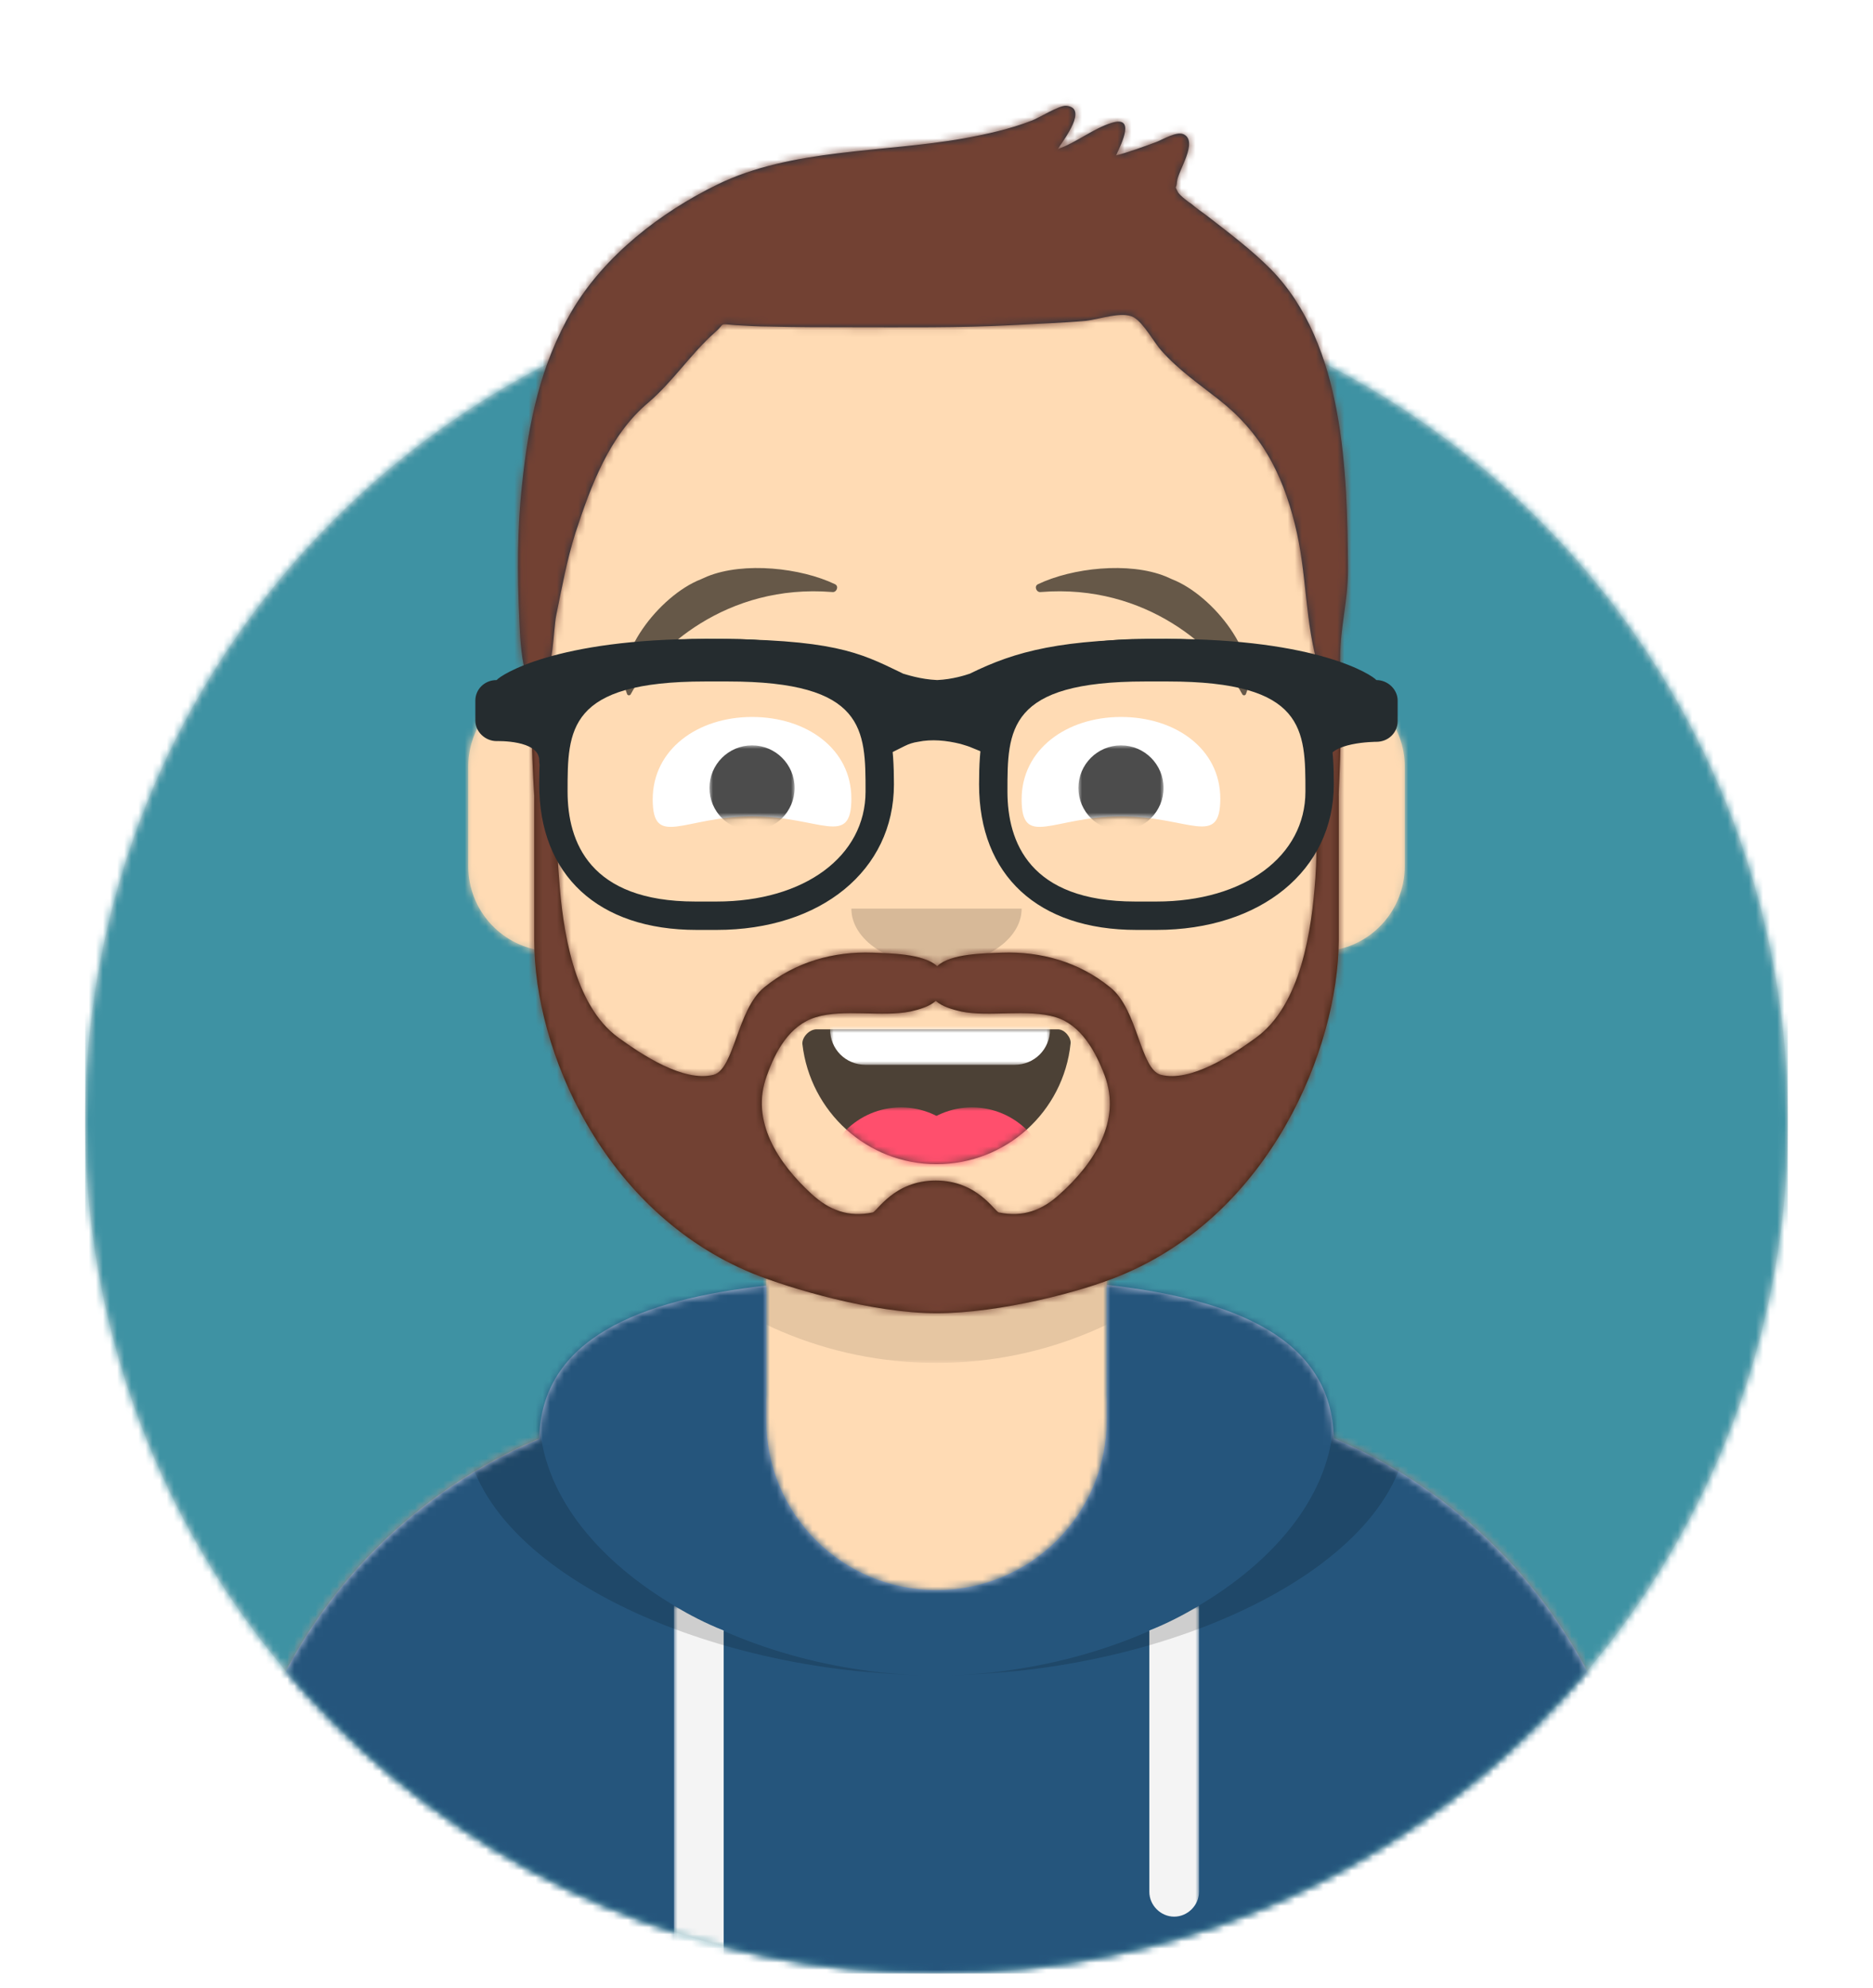 <?xml version="1.0" encoding="utf-8"?>
<!-- Generator: Adobe Illustrator 23.0.1, SVG Export Plug-In . SVG Version: 6.00 Build 0)  -->
<svg version="1.1" id="Layer_1" xmlns="http://www.w3.org/2000/svg" xmlns:xlink="http://www.w3.org/1999/xlink" x="0px" y="0px"
	 viewBox="0 0 264 280" style="enable-background:new 0 0 264 280;" xml:space="preserve">
<style type="text/css">
	.st0{fill-rule:evenodd;clip-rule:evenodd;fill:#E6E6E6;}
	.st1{filter:url(#Adobe_OpacityMaskFilter);}
	.st2{fill-rule:evenodd;clip-rule:evenodd;fill:#FFFFFF;}
	.st3{mask:url(#mask-2_1_);}
	.st4{fill-rule:evenodd;clip-rule:evenodd;fill:#3E92A3;}
	.st5{filter:url(#Adobe_OpacityMaskFilter_1_);}
	.st6{mask:url(#mask-4_1_);}
	.st7{fill-rule:evenodd;clip-rule:evenodd;fill:#D0C6AC;}
	.st8{filter:url(#Adobe_OpacityMaskFilter_2_);}
	.st9{mask:url(#mask-6_1_);}
	.st10{fill-rule:evenodd;clip-rule:evenodd;fill:#FFDBB4;}
	.st11{filter:url(#Adobe_OpacityMaskFilter_3_);}
	.st12{mask:url(#mask-6_2_);fill-rule:evenodd;clip-rule:evenodd;fill-opacity:0.1;}
	.st13{fill-rule:evenodd;clip-rule:evenodd;fill:#B7C1DB;}
	.st14{filter:url(#Adobe_OpacityMaskFilter_4_);}
	.st15{mask:url(#react-mask-269_1_);}
	.st16{fill-rule:evenodd;clip-rule:evenodd;fill:#25557C;}
	.st17{filter:url(#Adobe_OpacityMaskFilter_5_);}
	.st18{mask:url(#react-mask-269_2_);fill-rule:evenodd;clip-rule:evenodd;fill:#F4F4F4;}
	.st19{filter:url(#Adobe_OpacityMaskFilter_6_);}
	.st20{mask:url(#react-mask-269_3_);fill-rule:evenodd;clip-rule:evenodd;fill-opacity:0.16;}
	.st21{fill-rule:evenodd;clip-rule:evenodd;fill-opacity:0.7;}
	.st22{filter:url(#Adobe_OpacityMaskFilter_7_);}
	.st23{mask:url(#react-mask-245_1_);fill-rule:evenodd;clip-rule:evenodd;fill:#FFFFFF;}
	.st24{filter:url(#Adobe_OpacityMaskFilter_8_);}
	.st25{mask:url(#react-mask-245_2_);}
	.st26{fill-rule:evenodd;clip-rule:evenodd;fill:#FF4F6D;}
	.st27{fill-rule:evenodd;clip-rule:evenodd;fill-opacity:0.16;}
	.st28{filter:url(#Adobe_OpacityMaskFilter_9_);}
	.st29{mask:url(#react-mask-234_1_);fill-rule:evenodd;clip-rule:evenodd;fill-opacity:0.7;}
	.st30{filter:url(#Adobe_OpacityMaskFilter_10_);}
	.st31{mask:url(#react-mask-235_1_);fill-rule:evenodd;clip-rule:evenodd;fill-opacity:0.7;}
	.st32{fill-rule:evenodd;clip-rule:evenodd;fill-opacity:0.6;}
	.st33{filter:url(#Adobe_OpacityMaskFilter_11_);}
	.st34{mask:url(#react-mask-213_1_);}
	.st35{fill-rule:evenodd;clip-rule:evenodd;fill:#331B0C;}
	.st36{filter:url(#Adobe_OpacityMaskFilter_12_);}
	.st37{mask:url(#react-mask-226_1_);}
	.st38{fill-rule:evenodd;clip-rule:evenodd;fill:#724133;}
	.st39{fill-rule:evenodd;clip-rule:evenodd;fill:#1F3140;}
	.st40{filter:url(#Adobe_OpacityMaskFilter_13_);}
	.st41{mask:url(#react-mask-212_1_);}
	.st42{fill:#252C2F;}
</style>
<desc>Created with getavataaars.com</desc>
<g>
	<g transform="translate(-825, -1100)">
		<g transform="translate(825, 1100)">
			<g id="Circle" transform="translate(12, 40)">
				<g id="Circle-Background">
					<circle class="st0" cx="120" cy="118" r="120"/>
				</g>
				<defs>
					<filter id="Adobe_OpacityMaskFilter" filterUnits="userSpaceOnUse" x="0" y="-2" width="240" height="240">
						<feColorMatrix  type="matrix" values="1 0 0 0 0  0 1 0 0 0  0 0 1 0 0  0 0 0 1 0"/>
					</filter>
				</defs>
				<mask maskUnits="userSpaceOnUse" x="0" y="-2" width="240" height="240" id="mask-2_1_">
					<g class="st1">
						<circle id="path-1_1_" class="st2" cx="120" cy="118" r="120"/>
					</g>
				</mask>
				<g class="st3">
					<rect y="-2" class="st4" width="240" height="240"/>
				</g>
			</g>
			<g id="Mask">
			</g>
			<defs>
				<filter id="Adobe_OpacityMaskFilter_1_" filterUnits="userSpaceOnUse" x="-1" y="-2" width="281" height="316">
					<feColorMatrix  type="matrix" values="1 0 0 0 0  0 1 0 0 0  0 0 1 0 0  0 0 0 1 0"/>
				</filter>
			</defs>
			<mask maskUnits="userSpaceOnUse" x="-1" y="-2" width="281" height="316" id="mask-4_1_">
				<g class="st5">
					<path id="path-3_1_" class="st2" d="M12,158c0,66.3,53.7,120,120,120s120-53.7,120-120h12V-2H0v160H12z"/>
				</g>
			</mask>
			<g id="Avataaar" class="st6">
				<g id="Body" transform="translate(32, 36)">
					<g>
						<path class="st7" d="M124,142.6V161h4l0,0c39.8,0,72,32.2,72,72v9H0v-9c0-39.8,32.2-72,72-72l0,0h4v-18.4
							c-17.2-8.2-29.6-24.9-31.7-44.7C38.5,97.1,34,92.1,34,86V72c0-5.9,4.3-10.9,10-11.8V54l0,0c0-30.9,25.1-56,56-56l0,0l0,0
							c30.9,0,56,25.1,56,56v6.2c5.7,1,10,5.9,10,11.8v14c0,6.1-4.5,11.1-10.3,11.9C153.6,117.7,141.2,134.4,124,142.6z"/>
					</g>
					<defs>
						<filter id="Adobe_OpacityMaskFilter_2_" filterUnits="userSpaceOnUse" x="-32" y="-2" width="264" height="244">
							<feColorMatrix  type="matrix" values="1 0 0 0 0  0 1 0 0 0  0 0 1 0 0  0 0 0 1 0"/>
						</filter>
					</defs>
					<mask maskUnits="userSpaceOnUse" x="-32" y="-2" width="264" height="244" id="mask-6_1_">
						<g class="st8">
							<path id="path-5_1_" class="st2" d="M124,142.6V161h4l0,0c39.8,0,72,32.2,72,72v9H0v-9c0-39.8,32.2-72,72-72l0,0h4v-18.4
								c-17.2-8.2-29.6-24.9-31.7-44.7C38.5,97.1,34,92.1,34,86V72c0-5.9,4.3-10.9,10-11.8V54l0,0c0-30.9,25.1-56,56-56l0,0l0,0
								c30.9,0,56,25.1,56,56v6.2c5.7,1,10,5.9,10,11.8v14c0,6.1-4.5,11.1-10.3,11.9C153.6,117.7,141.2,134.4,124,142.6z"/>
						</g>
					</mask>
					<g class="st9">
						<g id="Color" transform="translate(-32, 0)">
							<rect y="-2" class="st10" width="264" height="244"/>
						</g>
					</g>
					<defs>
						<filter id="Adobe_OpacityMaskFilter_3_" filterUnits="userSpaceOnUse" x="44" y="77" width="112" height="79">
							<feColorMatrix  type="matrix" values="1 0 0 0 0  0 1 0 0 0  0 0 1 0 0  0 0 0 1 0"/>
						</filter>
					</defs>
					<mask maskUnits="userSpaceOnUse" x="44" y="77" width="112" height="79" id="mask-6_2_">
						<g class="st11">
							<path id="path-5_2_" class="st2" d="M124,142.6V161h4l0,0c39.8,0,72,32.2,72,72v9H0v-9c0-39.8,32.2-72,72-72l0,0h4v-18.4
								c-17.2-8.2-29.6-24.9-31.7-44.7C38.5,97.1,34,92.1,34,86V72c0-5.9,4.3-10.9,10-11.8V54l0,0c0-30.9,25.1-56,56-56l0,0l0,0
								c30.9,0,56,25.1,56,56v6.2c5.7,1,10,5.9,10,11.8v14c0,6.1-4.5,11.1-10.3,11.9C153.6,117.7,141.2,134.4,124,142.6z"/>
						</g>
					</mask>
					<path id="Neck-Shadow" class="st12" d="M156,77v23c0,30.9-25.1,56-56,56s-56-25.1-56-56V77v15c0,30.9,25.1,56,56,56
						s56-25.1,56-56V77z"/>
				</g>
				<g transform="translate(0, 170)">
					<g id="Hoodie">
						<path class="st13" d="M108,11.1c-17.9,2-31.7,7.5-32,21.6C50.1,43.6,32,69.2,32,99l0,0v9h200v-9c0-29.8-18.1-55.4-44-66.4
							c-0.3-14.1-14.1-19.6-32-21.6V30l0,0c0,13.3-10.7,24-24,24l0,0c-13.3,0-24-10.7-24-24V11.1z"/>
					</g>
					<defs>
						<filter id="Adobe_OpacityMaskFilter_4_" filterUnits="userSpaceOnUse" x="0" y="-2" width="264" height="110">
							<feColorMatrix  type="matrix" values="1 0 0 0 0  0 1 0 0 0  0 0 1 0 0  0 0 0 1 0"/>
						</filter>
					</defs>
					<mask maskUnits="userSpaceOnUse" x="0" y="-2" width="264" height="110" id="react-mask-269_1_">
						<g class="st14">
							<path id="react-path-268_1_" class="st2" d="M108,11.1c-17.9,2-31.7,7.5-32,21.6C50.1,43.6,32,69.2,32,99l0,0v9h200v-9
								c0-29.8-18.1-55.4-44-66.4c-0.3-14.1-14.1-19.6-32-21.6V30l0,0c0,13.3-10.7,24-24,24l0,0c-13.3,0-24-10.7-24-24V11.1z"/>
						</g>
					</mask>
					<g class="st15">
						<rect y="-2" class="st16" width="264" height="110"/>
					</g>
					<defs>
						<filter id="Adobe_OpacityMaskFilter_5_" filterUnits="userSpaceOnUse" x="95" y="56.2" width="74" height="51.8">
							<feColorMatrix  type="matrix" values="1 0 0 0 0  0 1 0 0 0  0 0 1 0 0  0 0 0 1 0"/>
						</filter>
					</defs>
					<mask maskUnits="userSpaceOnUse" x="95" y="56.2" width="74" height="51.8" id="react-mask-269_2_">
						<g class="st17">
							<path id="react-path-268_2_" class="st2" d="M108,11.1c-17.9,2-31.7,7.5-32,21.6C50.1,43.6,32,69.2,32,99l0,0v9h200v-9
								c0-29.8-18.1-55.4-44-66.4c-0.3-14.1-14.1-19.6-32-21.6V30l0,0c0,13.3-10.7,24-24,24l0,0c-13.3,0-24-10.7-24-24V11.1z"/>
						</g>
					</mask>
					<path id="Straps" class="st18" d="M102,59.7V108h-7V56.2C97.2,57.5,99.5,58.7,102,59.7z M169,56.2v40.3c0,1.9-1.6,3.5-3.5,3.5
						s-3.5-1.6-3.5-3.5V59.7C164.5,58.7,166.8,57.5,169,56.2z"/>
					<defs>
						<filter id="Adobe_OpacityMaskFilter_6_" filterUnits="userSpaceOnUse" x="65.5" y="10.7" width="133" height="55.3">
							<feColorMatrix  type="matrix" values="1 0 0 0 0  0 1 0 0 0  0 0 1 0 0  0 0 0 1 0"/>
						</filter>
					</defs>
					<mask maskUnits="userSpaceOnUse" x="65.5" y="10.7" width="133" height="55.3" id="react-mask-269_3_">
						<g class="st19">
							<path id="react-path-268_3_" class="st2" d="M108,11.1c-17.9,2-31.7,7.5-32,21.6C50.1,43.6,32,69.2,32,99l0,0v9h200v-9
								c0-29.8-18.1-55.4-44-66.4c-0.3-14.1-14.1-19.6-32-21.6V30l0,0c0,13.3-10.7,24-24,24l0,0c-13.3,0-24-10.7-24-24V11.1z"/>
						</g>
					</mask>
					<path id="Shadow" class="st20" d="M91,10.7c-15.1,2.8-25.5,8.5-25.5,19.6C65.5,50,98.5,66,132,66s66.5-16,66.5-35.7
						c0-11.1-10.4-16.7-25.5-19.6c9.1,3.4,15,9,15,18.4c0,20.4-27.8,36.9-56,36.9S76,49.5,76,29.1C76,19.7,81.9,14.1,91,10.7z"/>
				</g>
				<g id="Face" transform="translate(76, 82)">
					<g transform="translate(2, 52)">
						<g id="Mouth">
							<path class="st21" d="M35.1,13.1C36.2,22.6,44.2,30,54,30c9.8,0,17.9-7.4,18.9-17c0.1-0.8-0.8-2-1.8-2c-14.9,0-26.3,0-34,0
								C36,11,35,12.2,35.1,13.1z"/>
						</g>
						<defs>
							<filter id="Adobe_OpacityMaskFilter_7_" filterUnits="userSpaceOnUse" x="39" y="0" width="31" height="16">
								<feColorMatrix  type="matrix" values="1 0 0 0 0  0 1 0 0 0  0 0 1 0 0  0 0 0 1 0"/>
							</filter>
						</defs>
						<mask maskUnits="userSpaceOnUse" x="39" y="0" width="31" height="16" id="react-mask-245_1_">
							<g class="st22">
								<path id="react-path-244_1_" class="st2" d="M35.1,13.1C36.2,22.6,44.2,30,54,30c9.8,0,17.9-7.4,18.9-17
									c0.1-0.8-0.8-2-1.8-2c-14.9,0-26.3,0-34,0C36,11,35,12.2,35.1,13.1z"/>
							</g>
						</mask>
						<path id="Teeth" class="st23" d="M44,0h21c2.8,0,5,2.2,5,5v6c0,2.8-2.2,5-5,5H44c-2.8,0-5-2.2-5-5V5C39,2.2,41.2,0,44,0z"/>
						<defs>
							<filter id="Adobe_OpacityMaskFilter_8_" filterUnits="userSpaceOnUse" x="38" y="22" width="32" height="22">
								<feColorMatrix  type="matrix" values="1 0 0 0 0  0 1 0 0 0  0 0 1 0 0  0 0 0 1 0"/>
							</filter>
						</defs>
						<mask maskUnits="userSpaceOnUse" x="38" y="22" width="32" height="22" id="react-mask-245_2_">
							<g class="st24">
								<path id="react-path-244_2_" class="st2" d="M35.1,13.1C36.2,22.6,44.2,30,54,30c9.8,0,17.9-7.4,18.9-17
									c0.1-0.8-0.8-2-1.8-2c-14.9,0-26.3,0-34,0C36,11,35,12.2,35.1,13.1z"/>
							</g>
						</mask>
						<g id="Tongue" class="st25">
							<g transform="translate(38, 24)">
								<circle class="st26" cx="11" cy="9" r="11"/>
								<circle class="st26" cx="21" cy="9" r="11"/>
							</g>
						</g>
					</g>
					<g transform="translate(28, 40)">
						<path id="Nose" class="st27" d="M16,6c0,4.4,5.4,8,12,8l0,0c6.6,0,12-3.6,12-8"/>
					</g>
					<g transform="translate(0, 8)">
						<g id="Eye" transform="translate(16, 13)">
							<g id="The-white-stuff">
								<path class="st2" d="M14,12c9.6,0,14,4.5,14-2.5S21.7-2,14-2S0,2.6,0,9.6S4.4,12,14,12z"/>
							</g>
							<defs>
								<filter id="Adobe_OpacityMaskFilter_9_" filterUnits="userSpaceOnUse" x="8" y="2" width="12" height="12">
									<feColorMatrix  type="matrix" values="1 0 0 0 0  0 1 0 0 0  0 0 1 0 0  0 0 0 1 0"/>
								</filter>
							</defs>
							<mask maskUnits="userSpaceOnUse" x="8" y="2" width="12" height="12" id="react-mask-234_1_">
								<g class="st28">
									<path id="react-path-232_1_" class="st2" d="M14,12c9.6,0,14,4.5,14-2.5S21.7-2,14-2S0,2.6,0,9.6S4.4,12,14,12z"/>
								</g>
							</mask>
							<circle class="st29" cx="14" cy="8" r="6"/>
						</g>
						<g transform="translate(68, 13)">
							<g id="Eyeball-Mask">
								<path class="st2" d="M14,12c9.6,0,14,4.5,14-2.5S21.7-2,14-2S0,2.6,0,9.6S4.4,12,14,12z"/>
							</g>
							<defs>
								<filter id="Adobe_OpacityMaskFilter_10_" filterUnits="userSpaceOnUse" x="8" y="2" width="12" height="12">
									<feColorMatrix  type="matrix" values="1 0 0 0 0  0 1 0 0 0  0 0 1 0 0  0 0 0 1 0"/>
								</filter>
							</defs>
							<mask maskUnits="userSpaceOnUse" x="8" y="2" width="12" height="12" id="react-mask-235_1_">
								<g class="st30">
									<path id="react-path-233_1_" class="st2" d="M14,12c9.6,0,14,4.5,14-2.5S21.7-2,14-2S0,2.6,0,9.6S4.4,12,14,12z"/>
								</g>
							</mask>
							<circle class="st31" cx="14" cy="8" r="6"/>
						</g>
					</g>
					<g>
						<path id="Eye-Browse-Reddit" class="st32" d="M22.8-0.4l0.9-0.4c5.2-2.1,13.2-1.2,18,1.1c0.6,0.3,0.2,1.2-0.4,1.1
							c-14.9-1.2-25,8.1-28.4,14.4c-0.1,0.2-0.4,0.2-0.5,0C10.2,10.6,16.9,1.9,22.8-0.4z"/>
						<path class="st32" d="M89.2-0.4l-0.9-0.4c-5.2-2.1-13.2-1.2-18,1.1c-0.6,0.3-0.2,1.2,0.4,1.1c14.9-1.2,25,8.1,28.4,14.4
							c0.1,0.2,0.4,0.2,0.5,0C101.8,10.6,95.1,1.9,89.2-0.4z"/>
					</g>
				</g>
				<g id="Top">
					<defs>
						<filter id="Adobe_OpacityMaskFilter_11_" filterUnits="userSpaceOnUse" x="-1" y="-2" width="281" height="316">
							<feColorMatrix  type="matrix" values="1 0 0 0 0  0 1 0 0 0  0 0 1 0 0  0 0 0 1 0"/>
						</filter>
					</defs>
					<mask maskUnits="userSpaceOnUse" x="-1" y="-2" width="281" height="316" id="react-mask-213_1_">
						<g class="st33">
							<rect id="react-path-215_1_" y="-2" class="st2" width="264" height="280"/>
						</g>
					</mask>
					<g class="st34">
						<g transform="translate(-1, 0)">
							<g transform="translate(49, 72)">
								<g id="Lite-Beard">
									<path class="st35" d="M101.4,96.2c-2.5,2.3-5.2,3.3-8.6,2.6c-0.6-0.1-3-4.5-8.9-4.5c-5.9,0-8.3,4.4-8.9,4.5
										c-3.4,0.7-6.1-0.3-8.6-2.6c-4.7-4.3-8.7-10.3-6.3-16.7c1.2-3.4,3.2-7.1,6.9-8.2c3.9-1.2,9.3,0,13.3-0.8
										c1.3-0.3,2.7-0.7,3.6-1.5c0.9,0.8,2.3,1.2,3.6,1.5c3.9,0.8,9.4-0.4,13.3,0.8c3.6,1.1,5.6,4.8,6.9,8.2
										C110.1,85.9,106.2,91.9,101.4,96.2 M140.1,24c-3.4,8.4-2.1,18.9-2.7,27.7c-0.5,7.2-2,17.9-8.4,22.5
										c-3.3,2.4-9.2,6.3-13.4,5.2c-2.9-0.8-3.2-9.2-7.1-12.3c-4.4-3.6-9.8-5.1-15.3-4.9c-2.4,0.1-7.2,0.1-9.1,1.9
										c-2-1.8-6.8-1.8-9.1-1.9c-5.5-0.2-10.9,1.3-15.3,4.9c-3.8,3.1-4.2,11.5-7.1,12.3c-4.3,1.1-10.2-2.9-13.4-5.2
										c-6.4-4.6-7.9-15.4-8.4-22.5C30,42.9,31.3,32.4,27.9,24c-1.7,0-0.6,16.1-0.6,16.1v20.4c0,15.3,9.6,38.2,30.8,46.9
										C63.3,109.5,75,113,84,113s20.7-3.1,25.9-5.3c21.2-8.7,30.7-32,30.8-47.2V40.1C140.6,40.1,141.7,24,140.1,24"/>
								</g>
								<defs>
									<filter id="Adobe_OpacityMaskFilter_12_" filterUnits="userSpaceOnUse" x="-32" y="-2" width="264" height="244">
										<feColorMatrix  type="matrix" values="1 0 0 0 0  0 1 0 0 0  0 0 1 0 0  0 0 0 1 0"/>
									</filter>
								</defs>
								<mask maskUnits="userSpaceOnUse" x="-32" y="-2" width="264" height="244" id="react-mask-226_1_">
									<g class="st36">
										<path id="react-path-227_1_" class="st2" d="M101.4,96.2c-2.5,2.3-5.2,3.3-8.6,2.6c-0.6-0.1-3-4.5-8.9-4.5
											c-5.9,0-8.3,4.4-8.9,4.5c-3.4,0.7-6.1-0.3-8.6-2.6c-4.7-4.3-8.7-10.3-6.3-16.7c1.2-3.4,3.2-7.1,6.9-8.2
											c3.9-1.2,9.3,0,13.3-0.8c1.3-0.3,2.7-0.7,3.6-1.5c0.9,0.8,2.3,1.2,3.6,1.5c3.9,0.8,9.4-0.4,13.3,0.8
											c3.6,1.1,5.6,4.8,6.9,8.2C110.1,85.9,106.2,91.9,101.4,96.2 M140.1,24c-3.4,8.4-2.1,18.9-2.7,27.7
											c-0.5,7.2-2,17.9-8.4,22.5c-3.3,2.4-9.2,6.3-13.4,5.2c-2.9-0.8-3.2-9.2-7.1-12.3c-4.4-3.6-9.8-5.1-15.3-4.9
											c-2.4,0.1-7.2,0.1-9.1,1.9c-2-1.8-6.8-1.8-9.1-1.9c-5.5-0.2-10.9,1.3-15.3,4.9c-3.8,3.1-4.2,11.5-7.1,12.3
											c-4.3,1.1-10.2-2.9-13.4-5.2c-6.4-4.6-7.9-15.4-8.4-22.5C30,42.9,31.3,32.4,27.9,24c-1.7,0-0.6,16.1-0.6,16.1v20.4
											c0,15.3,9.6,38.2,30.8,46.9C63.3,109.5,75,113,84,113s20.7-3.1,25.9-5.3c21.2-8.7,30.7-32,30.8-47.2V40.1
											C140.6,40.1,141.7,24,140.1,24"/>
									</g>
								</mask>
								<g class="st37">
									<g transform="translate(-32, 0)">
										<rect y="-2" class="st38" width="264" height="244"/>
									</g>
								</g>
							</g>
							<g id="Short-Hair">
								<path class="st39" d="M180.1,37.9c-2.8-2.8-6-5.2-9.1-7.6c-0.7-0.5-1.4-1-2.1-1.6c-0.2-0.1-1.7-1.2-1.9-1.7
									c-0.5-1-0.2-0.2-0.1-1.4c0.1-1.5,3.1-5.7,0.9-6.7c-1-0.4-2.8,0.7-3.8,1.1c-1.9,0.7-3.8,1.4-5.7,1.9c0.9-1.9,2.7-5.6-0.6-4.6
									c-2.6,0.8-5,2.8-7.6,3.7c0.9-1.4,4.3-5.8,1.2-6.1c-1-0.1-3.8,1.7-4.9,2.1c-3.1,1.2-6.3,1.9-9.6,2.5
									c-11.2,2-24.3,1.4-34.7,6.5c-8,3.9-15.9,10-20.5,17.8c-4.4,7.5-6.1,15.7-7,24.3c-0.7,6.3-0.7,12.8-0.4,19.1
									c0.1,2.1,0.3,11.6,3.3,8.7c1.5-1.4,1.5-7.3,1.9-9.2c0.8-3.9,1.5-7.8,2.7-11.6c2.2-6.7,4.8-13.8,10.3-18.4
									c3.5-3,6-6.9,9.4-9.9c1.5-1.3,0.4-1.2,2.8-1c1.6,0.1,3.3,0.2,4.9,0.2c3.8,0.1,7.6,0.1,11.4,0.1c7.6,0,15.3,0.1,22.9-0.3
									c3.4-0.2,6.8-0.3,10.2-0.6c1.9-0.2,5.2-1.4,6.8-0.5c1.4,0.8,2.9,3.6,3.9,4.7c2.4,2.7,5.3,4.7,8.1,6.9
									c5.9,4.6,8.9,10.3,10.7,17.5c1.8,7.1,1.3,13.7,3.5,20.8c0.4,1.2,1.4,3.4,2.7,1.5c0.2-0.4,0.2-2.3,0.2-3.4
									c0-4.5,1.1-7.9,1.1-12.5C190.9,66.5,190.5,48.5,180.1,37.9z"/>
							</g>
							<defs>
								<filter id="Adobe_OpacityMaskFilter_13_" filterUnits="userSpaceOnUse" x="0" y="-2" width="264" height="280">
									<feColorMatrix  type="matrix" values="1 0 0 0 0  0 1 0 0 0  0 0 1 0 0  0 0 0 1 0"/>
								</filter>
							</defs>
							<mask maskUnits="userSpaceOnUse" x="0" y="-2" width="264" height="280" id="react-mask-212_1_">
								<g class="st40">
									<path id="react-path-214_1_" class="st2" d="M180.1,37.9c-2.8-2.8-6-5.2-9.1-7.6c-0.7-0.5-1.4-1-2.1-1.6
										c-0.2-0.1-1.7-1.2-1.9-1.7c-0.5-1-0.2-0.2-0.1-1.4c0.1-1.5,3.1-5.7,0.9-6.7c-1-0.4-2.8,0.7-3.8,1.1
										c-1.9,0.7-3.8,1.4-5.7,1.9c0.9-1.9,2.7-5.6-0.6-4.6c-2.6,0.8-5,2.8-7.6,3.7c0.9-1.4,4.3-5.8,1.2-6.1
										c-1-0.1-3.8,1.7-4.9,2.1c-3.1,1.2-6.3,1.9-9.6,2.5c-11.2,2-24.3,1.4-34.7,6.5c-8,3.9-15.9,10-20.5,17.8
										c-4.4,7.5-6.1,15.7-7,24.3c-0.7,6.3-0.7,12.8-0.4,19.1c0.1,2.1,0.3,11.6,3.3,8.7c1.5-1.4,1.5-7.3,1.9-9.2
										c0.8-3.9,1.5-7.8,2.7-11.6c2.2-6.7,4.8-13.8,10.3-18.4c3.5-3,6-6.9,9.4-9.9c1.5-1.3,0.4-1.2,2.8-1c1.6,0.1,3.3,0.2,4.9,0.2
										c3.8,0.1,7.6,0.1,11.4,0.1c7.6,0,15.3,0.1,22.9-0.3c3.4-0.2,6.8-0.3,10.2-0.6c1.9-0.2,5.2-1.4,6.8-0.5
										c1.4,0.8,2.9,3.6,3.9,4.7c2.4,2.7,5.3,4.7,8.1,6.9c5.9,4.6,8.9,10.3,10.7,17.5c1.8,7.1,1.3,13.7,3.5,20.8
										c0.4,1.2,1.4,3.4,2.7,1.5c0.2-0.4,0.2-2.3,0.2-3.4c0-4.5,1.1-7.9,1.1-12.5C190.9,66.5,190.5,48.5,180.1,37.9z"/>
								</g>
							</mask>
							<g class="st41">
								<g transform="translate(0, 0) ">
									<rect y="-2" class="st38" width="264" height="280"/>
								</g>
							</g>
							<g transform="translate(62, 85)">
								<g id="Wayfarers" transform="translate(6, 7)">
									<path id="Left" class="st42" d="M34,39h-2.8C17.3,39,9,31.3,9,18.5C9,8.1,10.8-2,32.5-2h2.9C57.2-2,59,8.1,59,18.5
										C59,30.6,48.7,39,34,39z M32.4,4C13,4,13,10.8,13,19.5C13,26.6,16.1,35,31,35h3c12.4,0,21-6.4,21-15.5C55,10.8,55,4,35.6,4
										H32.4z"/>
									<path id="Right" class="st42" d="M96,39h-2.8C79.3,39,71,31.3,71,18.5C71,8.1,72.8-2,94.5-2h2.9C119.2-2,121,8.1,121,18.5
										C121,30.6,110.7,39,96,39z M94.4,4C75,4,75,10.8,75,19.5C75,26.6,78.1,35,93,35h3c12.4,0,21-6.4,21-15.5
										C117,10.8,117,4,97.6,4H94.4z"/>
									<path id="Stuff" class="st42" d="M3,3.8C3.6,3.1,11.2-2,32.5-2c17.9,0,21.6,1.9,27.4,4.7l0.4,0.2c0.4,0.1,2.4,0.8,4.8,0.9
										c2.2-0.1,4-0.7,4.6-0.9C76.2-0.3,82.6-2,97.5-2c21.3,0,28.9,5.1,29.5,5.8c1.6,0,3,1.3,3,2.9v2.9c0,1.6-1.3,2.9-3,2.9
										c0,0-6.9,0-6.9,2.9s-2-4.2-2-5.8V6.7c-3.6-1.4-10.1-3.9-20.7-3.9C85.7,2.8,79.8,4.9,74.7,7l0.1,0.1l0,2l-2.2,5.3l-2.7-1.1
										c-0.2-0.1-0.8-0.3-1.5-0.5c-2-0.5-4.1-0.7-6-0.3c-0.7,0.1-1.3,0.3-1.9,0.6l-2.6,1.3l-2.6-5.2l0.1-2.3l0.1-0.2
										c-4.4-2-8.4-4.1-22.8-4.1c-10.6,0-17.1,2.6-20.7,3.9v2.8c0,1.6-3,8.7-3,5.8S3,12.4,3,12.4c-1.6,0-3-1.3-3-2.9V6.7
										C0,5.1,1.3,3.8,3,3.8z"/>
								</g>
							</g>
						</g>
					</g>
				</g>
			</g>
		</g>
	</g>
</g>
</svg>

